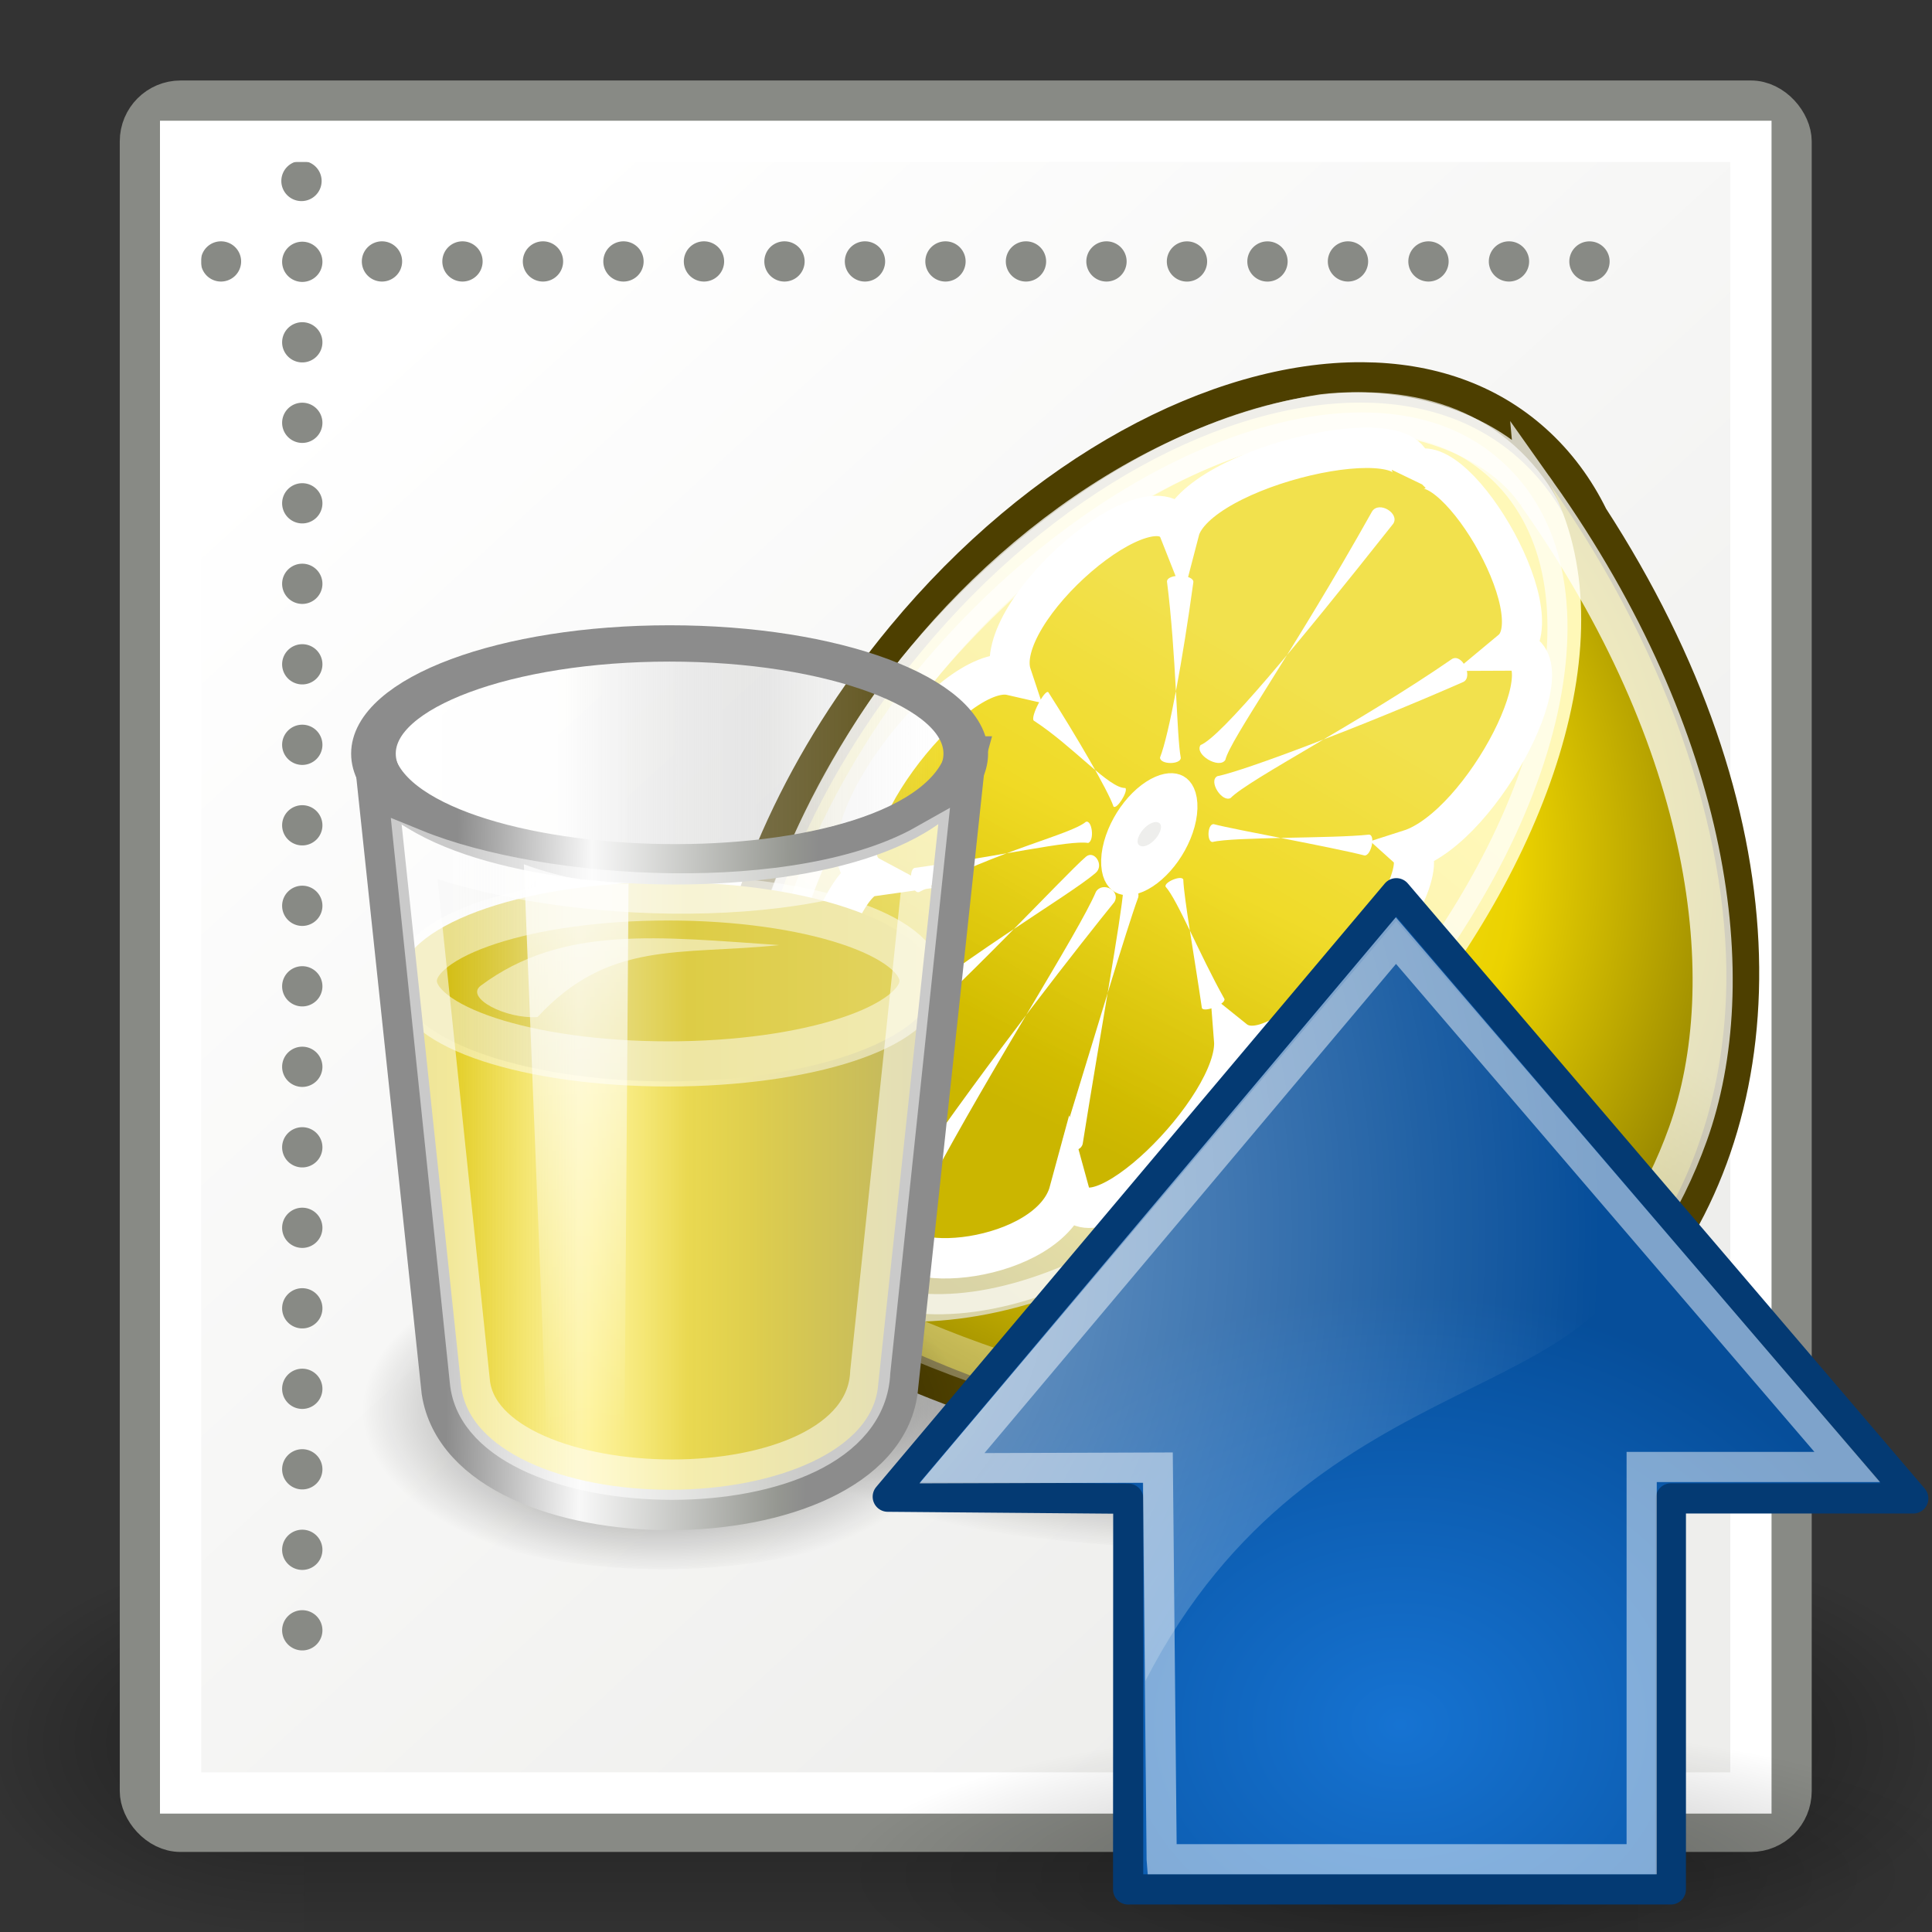 <?xml version="1.0" encoding="UTF-8" standalone="no"?>
<!-- Created with Inkscape (http://www.inkscape.org/) -->

<svg
   xmlns:dc="http://purl.org/dc/elements/1.1/"
   xmlns:cc="http://creativecommons.org/ns#"
   xmlns:rdf="http://www.w3.org/1999/02/22-rdf-syntax-ns#"
   xmlns:svg="http://www.w3.org/2000/svg"
   xmlns="http://www.w3.org/2000/svg"
   xmlns:xlink="http://www.w3.org/1999/xlink"
   xmlns:sodipodi="http://sodipodi.sourceforge.net/DTD/sodipodi-0.dtd"
   xmlns:inkscape="http://www.inkscape.org/namespaces/inkscape"
   version="1.1"
   inkscape:output_extension="org.inkscape.output.svg.inkscape"
   sodipodi:docname="blueprint-export.svg"
   inkscape:version="0.48.3.1 r9886"
   sodipodi:version="0.32"
   id="svg1306"
   height="48px"
   width="48px">
  <rect width="100%" height="100%" fill="#333333" stroke="none"/>
  <sodipodi:namedview
     id="base"
     pagecolor="#ffffff"
     bordercolor="#666666"
     borderopacity="0.114"
     inkscape:pageopacity="0.0"
     inkscape:pageshadow="2"
     inkscape:zoom="4.564733"
     inkscape:cx="25.082845"
     inkscape:cy="22.667964"
     inkscape:current-layer="layer1"
     showgrid="false"
     inkscape:grid-bbox="true"
     inkscape:document-units="px"
     fill="#2e3436"
     stroke="#888a85"
     showguides="true"
     inkscape:guide-bbox="true"
     inkscape:window-width="872"
     inkscape:window-height="746"
     inkscape:window-x="374"
     inkscape:window-y="165"
     inkscape:showpageshadow="false"
     inkscape:window-maximized="0" />
  <defs
     id="defs1308">
    <inkscape:perspective
       id="perspective73"
       inkscape:persp3d-origin="24 : 16 : 1"
       inkscape:vp_z="48 : 24 : 1"
       inkscape:vp_y="0 : 1000 : 0"
       inkscape:vp_x="0 : 24 : 1"
       sodipodi:type="inkscape:persp3d" />
    <radialGradient
       r="117.143"
       fy="486.648"
       fx="605.714"
       cy="486.648"
       cx="605.714"
       gradientTransform="matrix(-2.774,0,0,1.97,112.762,-872.885)"
       gradientUnits="userSpaceOnUse"
       id="radialGradient6719"
       xlink:href="#linearGradient5060"
       inkscape:collect="always" />
    <linearGradient
       id="linearGradient5060"
       inkscape:collect="always">
      <stop
         id="stop5062"
         offset="0"
         style="stop-color:black;stop-opacity:1;" />
      <stop
         id="stop5064"
         offset="1"
         style="stop-color:black;stop-opacity:0;" />
    </linearGradient>
    <radialGradient
       r="117.143"
       fy="486.648"
       fx="605.714"
       cy="486.648"
       cx="605.714"
       gradientTransform="matrix(2.774,0,0,1.97,-1891.633,-872.885)"
       gradientUnits="userSpaceOnUse"
       id="radialGradient6717"
       xlink:href="#linearGradient5060"
       inkscape:collect="always" />
    <linearGradient
       id="linearGradient5048">
      <stop
         id="stop5050"
         offset="0"
         style="stop-color:black;stop-opacity:0;" />
      <stop
         style="stop-color:black;stop-opacity:1;"
         offset="0.5"
         id="stop5056" />
      <stop
         id="stop5052"
         offset="1"
         style="stop-color:black;stop-opacity:0;" />
    </linearGradient>
    <linearGradient
       y2="609.505"
       x2="302.857"
       y1="366.648"
       x1="302.857"
       gradientTransform="matrix(2.774,0,0,1.97,-1892.179,-872.885)"
       gradientUnits="userSpaceOnUse"
       id="linearGradient6715"
       xlink:href="#linearGradient5048"
       inkscape:collect="always" />
    <linearGradient
       id="linearGradient4785"
       inkscape:collect="always">
      <stop
         id="stop4787"
         offset="0"
         style="stop-color:#2e3436;stop-opacity:1;" />
      <stop
         id="stop4789"
         offset="1"
         style="stop-color:#2e3436;stop-opacity:0;" />
    </linearGradient>
    <linearGradient
       id="linearGradient4767"
       inkscape:collect="always">
      <stop
         id="stop4769"
         offset="0"
         style="stop-color:#729fcf" />
      <stop
         id="stop4771"
         offset="1"
         style="stop-color:#3465a4" />
    </linearGradient>
    <linearGradient
       id="linearGradient4755"
       inkscape:collect="always">
      <stop
         id="stop4757"
         offset="0"
         style="stop-color:#eeeeec;stop-opacity:1;" />
      <stop
         id="stop4759"
         offset="1"
         style="stop-color:#ffffff;stop-opacity:1" />
    </linearGradient>
    <linearGradient
       gradientUnits="userSpaceOnUse"
       y2="7.493"
       x2="10.304"
       y1="36.383"
       x1="36.669"
       id="linearGradient4761"
       xlink:href="#linearGradient4755"
       inkscape:collect="always" />
    <radialGradient
       gradientUnits="userSpaceOnUse"
       gradientTransform="matrix(1.026,-4.434013e-3,9.770098e-4,7.524542e-2,-0.626,41.79)"
       r="22.318"
       fy="43.072"
       fx="22.403"
       cy="43.072"
       cx="22.403"
       id="radialGradient4791"
       xlink:href="#linearGradient4785"
       inkscape:collect="always" />
    <linearGradient
       y2="33.681"
       x2="30.936"
       y1="12.998"
       x1="18.562"
       gradientTransform="translate(105.025,14.774)"
       gradientUnits="userSpaceOnUse"
       id="linearGradient4815"
       xlink:href="#linearGradient4767"
       inkscape:collect="always" />
    <linearGradient
       id="linearGradient5012">
      <stop
         id="stop5014"
         offset="0"
         style="stop-color:#fdf188;stop-opacity:1;" />
      <stop
         id="stop5016"
         offset="1"
         style="stop-color:#d3bc00;stop-opacity:1;" />
    </linearGradient>
    <linearGradient
       id="linearGradient8543">
      <stop
         id="stop8545"
         offset="0"
         style="stop-color:#fffef5;stop-opacity:0.941;" />
      <stop
         id="stop8547"
         offset="1"
         style="stop-color:#fce94f;stop-opacity:0;" />
    </linearGradient>
    <linearGradient
       id="linearGradient3210">
      <stop
         id="stop3212"
         offset="0"
         style="stop-color:#fffef5;stop-opacity:0.941;" />
      <stop
         id="stop3214"
         offset="1"
         style="stop-color:#fce94f;stop-opacity:0;" />
    </linearGradient>
    <linearGradient
       id="linearGradient3217">
      <stop
         id="stop3219"
         offset="0"
         style="stop-color:#fffef5;stop-opacity:0.941;" />
      <stop
         id="stop3221"
         offset="1"
         style="stop-color:#fce94f;stop-opacity:0;" />
    </linearGradient>
    <linearGradient
       id="linearGradient11202">
      <stop
         id="stop11204"
         offset="0"
         style="stop-color:#c4a000;stop-opacity:1;" />
      <stop
         id="stop11206"
         offset="1"
         style="stop-color:#c4a000;stop-opacity:0;" />
    </linearGradient>
    <linearGradient
       id="linearGradient3228">
      <stop
         id="stop3230"
         offset="0"
         style="stop-color:#fffef5;stop-opacity:0.941;" />
      <stop
         id="stop3232"
         offset="1"
         style="stop-color:#fce94f;stop-opacity:0;" />
    </linearGradient>
    <linearGradient
       id="linearGradient3235">
      <stop
         id="stop3237"
         offset="0"
         style="stop-color:#fffef5;stop-opacity:0.941;" />
      <stop
         id="stop3239"
         offset="1"
         style="stop-color:#fce94f;stop-opacity:0;" />
    </linearGradient>
    <radialGradient
       gradientUnits="userSpaceOnUse"
       gradientTransform="matrix(1.403,0,0,1.116,-6.238,0.053)"
       r="18.37"
       fy="10.943"
       fx="15.492"
       cy="10.943"
       cx="15.492"
       id="radialGradient2813"
       xlink:href="#linearGradient2807"
       inkscape:collect="always" />
    <linearGradient
       id="linearGradient2807"
       inkscape:collect="always">
      <stop
         id="stop2809"
         offset="0"
         style="stop-color:#ffffff;stop-opacity:1;" />
      <stop
         id="stop2811"
         offset="1"
         style="stop-color:#ffffff;stop-opacity:0;" />
    </linearGradient>
    <radialGradient
       r="297.213"
       fy="-72.42"
       fx="336.738"
       cy="-72.42"
       cx="336.738"
       gradientTransform="matrix(0.1,0,-3.279811e-5,0.052,-16.437,20.749)"
       gradientUnits="userSpaceOnUse"
       id="radialGradient3306"
       xlink:href="#linearGradient5012-1"
       inkscape:collect="always" />
    <linearGradient
       id="linearGradient5012-1">
      <stop
         id="stop5014-3"
         offset="0"
         style="stop-color:#fdf188;stop-opacity:1;" />
      <stop
         id="stop5016-7"
         offset="1"
         style="stop-color:#d3bc00;stop-opacity:1;" />
    </linearGradient>
    <linearGradient
       id="linearGradient8543-4">
      <stop
         id="stop8545-6"
         offset="0"
         style="stop-color:#fffef5;stop-opacity:0.941;" />
      <stop
         id="stop8547-7"
         offset="1"
         style="stop-color:#fce94f;stop-opacity:0;" />
    </linearGradient>
    <linearGradient
       id="linearGradient3327">
      <stop
         id="stop3329"
         offset="0"
         style="stop-color:#fffef5;stop-opacity:0.941;" />
      <stop
         id="stop3331"
         offset="1"
         style="stop-color:#fce94f;stop-opacity:0;" />
    </linearGradient>
    <linearGradient
       id="linearGradient3334">
      <stop
         id="stop3336"
         offset="0"
         style="stop-color:#fffef5;stop-opacity:0.941;" />
      <stop
         id="stop3338"
         offset="1"
         style="stop-color:#fce94f;stop-opacity:0;" />
    </linearGradient>
    <linearGradient
       id="linearGradient11202-1">
      <stop
         id="stop11204-7"
         offset="0"
         style="stop-color:#c4a000;stop-opacity:1;" />
      <stop
         id="stop11206-1"
         offset="1"
         style="stop-color:#c4a000;stop-opacity:0;" />
    </linearGradient>
    <linearGradient
       id="linearGradient3345">
      <stop
         id="stop3347"
         offset="0"
         style="stop-color:#fffef5;stop-opacity:0.941;" />
      <stop
         id="stop3349"
         offset="1"
         style="stop-color:#fce94f;stop-opacity:0;" />
    </linearGradient>
    <linearGradient
       id="linearGradient3352">
      <stop
         id="stop3354"
         offset="0"
         style="stop-color:#fffef5;stop-opacity:0.941;" />
      <stop
         id="stop3356"
         offset="1"
         style="stop-color:#fce94f;stop-opacity:0;" />
    </linearGradient>
    <linearGradient
       id="linearGradient2807-0"
       inkscape:collect="always">
      <stop
         id="stop2809-8"
         offset="0"
         style="stop-color:#ffffff;stop-opacity:1;" />
      <stop
         id="stop2811-5"
         offset="1"
         style="stop-color:#ffffff;stop-opacity:0;" />
    </linearGradient>
    <radialGradient
       r="297.213"
       fy="-72.42"
       fx="336.738"
       cy="-72.42"
       cx="336.738"
       gradientTransform="matrix(0.1,0,-3.279811e-5,0.052,39.43,9.21)"
       gradientUnits="userSpaceOnUse"
       id="radialGradient3344"
       xlink:href="#linearGradient5012-1"
       inkscape:collect="always" />
    <radialGradient
       r="235.886"
       fy="685.991"
       fx="420.878"
       cy="685.991"
       cx="420.878"
       gradientTransform="matrix(0.12,-0.008,0.008,0.121,22.769,-47.807)"
       gradientUnits="userSpaceOnUse"
       id="radialGradient3346"
       xlink:href="#linearGradient8543-4"
       inkscape:collect="always" />
    <radialGradient
       r="40.975"
       fy="286.469"
       fx="500.978"
       cy="286.469"
       cx="500.978"
       gradientTransform="matrix(0.164,0.007,-0.007,0.158,2.513,-39.94)"
       gradientUnits="userSpaceOnUse"
       id="radialGradient3348"
       xlink:href="#linearGradient8543-4"
       inkscape:collect="always" />
    <radialGradient
       r="48.783"
       fy="243.069"
       fx="293.82"
       cy="243.069"
       cx="293.82"
       gradientTransform="matrix(0.2,-0.052,0.041,0.156,-0.899,-17.567)"
       gradientUnits="userSpaceOnUse"
       id="radialGradient3350"
       xlink:href="#linearGradient8543-4"
       inkscape:collect="always" />
    <radialGradient
       r="38.452"
       fy="270.68"
       fx="424.992"
       cy="270.68"
       cx="424.992"
       gradientTransform="matrix(0.06,0.007,-0.032,0.253,61.019,-61.592)"
       gradientUnits="userSpaceOnUse"
       id="radialGradient3352"
       xlink:href="#linearGradient11202-1"
       inkscape:collect="always" />
    <radialGradient
       r="103.26"
       fy="409.837"
       fx="340.359"
       cy="409.837"
       cx="340.359"
       gradientTransform="matrix(0.077,-0.033,0.049,0.115,22.89,-17.604)"
       gradientUnits="userSpaceOnUse"
       id="radialGradient3354"
       xlink:href="#linearGradient8543-4"
       inkscape:collect="always" />
    <radialGradient
       r="35.935"
       fy="424.157"
       fx="131.237"
       cy="424.157"
       cx="131.237"
       gradientTransform="matrix(0.075,-0.031,0.07,0.168,20.948,-46.773)"
       gradientUnits="userSpaceOnUse"
       id="radialGradient3356"
       xlink:href="#linearGradient8543-4"
       inkscape:collect="always" />
    <radialGradient
       r="18.37"
       fy="10.943"
       fx="15.492"
       cy="10.943"
       cx="15.492"
       gradientTransform="matrix(1.026,0,0,0.816,51.98,0.247)"
       gradientUnits="userSpaceOnUse"
       id="radialGradient3358"
       xlink:href="#linearGradient2807-0"
       inkscape:collect="always" />
    <radialGradient
       r="16.956"
       fy="20.494"
       fx="35.293"
       cy="20.494"
       cx="35.293"
       gradientTransform="matrix(0,-0.843,1.02,0,0.606,42.586)"
       gradientUnits="userSpaceOnUse"
       id="radialGradient5487"
       xlink:href="#linearGradient1442"
       inkscape:collect="always" />
    <linearGradient
       id="linearGradient1442">
      <stop
         style="stop-color:#73d216"
         offset="0"
         id="stop1444" />
      <stop
         style="stop-color:#4e9a06"
         offset="1"
         id="stop1446" />
    </linearGradient>
    <radialGradient
       r="17.171"
       fy="1.535"
       fx="15.987"
       cy="1.535"
       cx="15.987"
       gradientTransform="matrix(0,-2.047,-1.558,0,44.116,66.933)"
       gradientUnits="userSpaceOnUse"
       id="radialGradient5489"
       xlink:href="#linearGradient8650"
       inkscape:collect="always" />
    <linearGradient
       inkscape:collect="always"
       id="linearGradient8650">
      <stop
         style="stop-color:#ffffff;stop-opacity:1;"
         offset="0"
         id="stop8652" />
      <stop
         style="stop-color:#ffffff;stop-opacity:0;"
         offset="1"
         id="stop8654" />
    </linearGradient>
    <radialGradient
       r="15.645"
       fy="36.421"
       fx="24.837"
       cy="36.421"
       cx="24.837"
       gradientTransform="matrix(1,0,0,0.537,0,16.873)"
       gradientUnits="userSpaceOnUse"
       id="radialGradient5491"
       xlink:href="#linearGradient8662"
       inkscape:collect="always" />
    <linearGradient
       inkscape:collect="always"
       id="linearGradient8662">
      <stop
         style="stop-color:#000000;stop-opacity:1;"
         offset="0"
         id="stop8664" />
      <stop
         style="stop-color:#000000;stop-opacity:0;"
         offset="1"
         id="stop8666" />
    </linearGradient>
    <radialGradient
       inkscape:collect="always"
       xlink:href="#linearGradient8662"
       id="radialGradient5549"
       gradientUnits="userSpaceOnUse"
       gradientTransform="matrix(1,0,0,0.537,0,16.873)"
       cx="24.837"
       cy="36.421"
       fx="24.837"
       fy="36.421"
       r="15.645" />
    <radialGradient
       r="15.645"
       fy="36.421"
       fx="24.837"
       cy="36.421"
       cx="24.837"
       gradientTransform="matrix(1,0,0,0.537,0,16.873)"
       gradientUnits="userSpaceOnUse"
       id="radialGradient1444"
       xlink:href="#linearGradient8662-6"
       inkscape:collect="always" />
    <linearGradient
       inkscape:collect="always"
       id="linearGradient8662-6">
      <stop
         style="stop-color:#000000;stop-opacity:1;"
         offset="0"
         id="stop8664-0" />
      <stop
         style="stop-color:#000000;stop-opacity:0;"
         offset="1"
         id="stop8666-1" />
    </linearGradient>
    <radialGradient
       r="16.956"
       fy="22.455"
       fx="11.319"
       cy="22.455"
       cx="11.319"
       gradientTransform="matrix(0,-0.632,0.765,0,17.615,50.006)"
       gradientUnits="userSpaceOnUse"
       id="radialGradient1441"
       xlink:href="#linearGradient2304"
       inkscape:collect="always" />
    <linearGradient
       id="linearGradient2304">
      <stop
         style="stop-color:#73d216"
         offset="0"
         id="stop2306" />
      <stop
         style="stop-color:#4e9a06"
         offset="1"
         id="stop2308" />
    </linearGradient>
    <radialGradient
       r="17.171"
       fy="0.4"
       fx="24.538"
       cy="0.4"
       cx="24.538"
       gradientTransform="matrix(0,-1.535,1.168,0,19.235,68.266)"
       gradientUnits="userSpaceOnUse"
       id="radialGradient1438"
       xlink:href="#linearGradient8650-6"
       inkscape:collect="always" />
    <linearGradient
       inkscape:collect="always"
       id="linearGradient8650-6">
      <stop
         style="stop-color:#ffffff;stop-opacity:1;"
         offset="0"
         id="stop8652-9" />
      <stop
         style="stop-color:#ffffff;stop-opacity:0;"
         offset="1"
         id="stop8654-5" />
    </linearGradient>
    <radialGradient
       inkscape:collect="always"
       xlink:href="#linearGradient8662-6"
       id="radialGradient3025"
       gradientUnits="userSpaceOnUse"
       gradientTransform="matrix(1,0,0,0.537,0,16.873)"
       cx="24.837"
       cy="36.421"
       fx="24.837"
       fy="36.421"
       r="15.645" />
    <radialGradient
       r="17.171"
       fy="0.4"
       fx="24.538"
       cy="0.4"
       cx="24.538"
       gradientTransform="matrix(0,-1.535,1.168,0,19.235,68.266)"
       gradientUnits="userSpaceOnUse"
       id="radialGradient1438-510"
       xlink:href="#linearGradient8650-6-999"
       inkscape:collect="always" />
    <linearGradient
       inkscape:collect="always"
       id="linearGradient8650-6-999">
      <stop
         style="stop-color:#ffffff;stop-opacity:1;"
         offset="0"
         id="stop4054" />
      <stop
         style="stop-color:#ffffff;stop-opacity:0;"
         offset="1"
         id="stop4056" />
    </linearGradient>
    <radialGradient
       r="16.956"
       fy="22.455"
       fx="11.319"
       cy="22.455"
       cx="11.319"
       gradientTransform="matrix(0,-0.632,0.765,0,17.615,50.006)"
       gradientUnits="userSpaceOnUse"
       id="radialGradient1441-785"
       xlink:href="#linearGradient2304-742"
       inkscape:collect="always" />
    <linearGradient
       id="linearGradient2304-742">
      <stop
         style="stop-color:#1673d2"
         offset="0"
         id="stop4060" />
      <stop
         style="stop-color:#064e9a"
         offset="1"
         id="stop4062" />
    </linearGradient>
    <radialGradient
       inkscape:collect="always"
       xlink:href="#linearGradient5048-6"
       id="radialGradient3341"
       gradientUnits="userSpaceOnUse"
       gradientTransform="matrix(0.852,2.3529411e-8,-1.0013755e-8,0.363,3.432,24.056)"
       cx="23.25"
       cy="39.095"
       fx="23.25"
       fy="39.095"
       r="14.875" />
    <linearGradient
       id="linearGradient5048-6">
      <stop
         style="stop-color:black;stop-opacity:0;"
         offset="0"
         id="stop5050-8" />
      <stop
         id="stop5056-2"
         offset="0.5"
         style="stop-color:black;stop-opacity:1;" />
      <stop
         style="stop-color:black;stop-opacity:0;"
         offset="1"
         id="stop5052-2" />
    </linearGradient>
    <linearGradient
       inkscape:collect="always"
       xlink:href="#linearGradient7347"
       id="linearGradient3343"
       gradientUnits="userSpaceOnUse"
       gradientTransform="matrix(-0.845,0,0,0.845,49.211,2.487)"
       x1="19.755"
       y1="14.288"
       x2="50.426"
       y2="51.187" />
    <linearGradient
       id="linearGradient7347">
      <stop
         id="stop7349"
         offset="0"
         style="stop-color:#ffea34;stop-opacity:1;" />
      <stop
         style="stop-color:#ebd200;stop-opacity:1;"
         offset="0.322"
         id="stop7351" />
      <stop
         id="stop7353"
         offset="0.551"
         style="stop-color:#938300;stop-opacity:1;" />
      <stop
         id="stop7355"
         offset="1"
         style="stop-color:#756900;stop-opacity:1;" />
    </linearGradient>
    <radialGradient
       inkscape:collect="always"
       xlink:href="#linearGradient6787"
       id="radialGradient3345"
       gradientUnits="userSpaceOnUse"
       gradientTransform="matrix(-1.612,-1.8324563e-8,-1.9294854e-8,1.697,65.343,-11.74)"
       cx="22.639"
       cy="19.036"
       fx="22.639"
       fy="19.036"
       r="16.918" />
    <linearGradient
       id="linearGradient6787">
      <stop
         style="stop-color:#ffea34;stop-opacity:1;"
         offset="0"
         id="stop6789" />
      <stop
         id="stop6809"
         offset="0.401"
         style="stop-color:#ebd200;stop-opacity:1;" />
      <stop
         style="stop-color:#938300;stop-opacity:1;"
         offset="0.696"
         id="stop6811" />
      <stop
         style="stop-color:#756900;stop-opacity:1;"
         offset="1"
         id="stop6791" />
    </linearGradient>
    <linearGradient
       inkscape:collect="always"
       xlink:href="#linearGradient6779"
       id="linearGradient3347"
       gradientUnits="userSpaceOnUse"
       gradientTransform="matrix(-1.03,0,0,1.03,55.25,-1.413)"
       x1="21.993"
       y1="20.607"
       x2="39.663"
       y2="51.469" />
    <linearGradient
       id="linearGradient6779">
      <stop
         style="stop-color:#ffffff;stop-opacity:1;"
         offset="0"
         id="stop6781" />
      <stop
         style="stop-color:#ffffff;stop-opacity:0;"
         offset="1"
         id="stop6783" />
    </linearGradient>
    <linearGradient
       inkscape:collect="always"
       xlink:href="#linearGradient6825"
       id="linearGradient3349"
       gradientUnits="userSpaceOnUse"
       gradientTransform="matrix(-1.03,0,0,1.03,55.438,-1.287)"
       x1="26.555"
       y1="21.084"
       x2="30.615"
       y2="29.562" />
    <linearGradient
       id="linearGradient6825">
      <stop
         style="stop-color:#edd400;stop-opacity:1;"
         offset="0"
         id="stop6827" />
      <stop
         style="stop-color:#cbb600;stop-opacity:1;"
         offset="1"
         id="stop6829" />
    </linearGradient>
    <linearGradient
       inkscape:collect="always"
       xlink:href="#linearGradient7319"
       id="linearGradient3351"
       gradientUnits="userSpaceOnUse"
       gradientTransform="matrix(-0.845,0,0,0.845,39.784,11.246)"
       x1="10.429"
       y1="2.946"
       x2="19.457"
       y2="18.175" />
    <linearGradient
       inkscape:collect="always"
       id="linearGradient7319">
      <stop
         style="stop-color:#ffffff;stop-opacity:1;"
         offset="0"
         id="stop7321" />
      <stop
         style="stop-color:#ffffff;stop-opacity:0;"
         offset="1"
         id="stop7323" />
    </linearGradient>
    <radialGradient
       inkscape:collect="always"
       xlink:href="#linearGradient5048-6"
       id="radialGradient3353"
       gradientUnits="userSpaceOnUse"
       gradientTransform="matrix(0.852,2.3529411e-8,-1.0013755e-8,0.363,3.432,24.056)"
       cx="23.25"
       cy="39.095"
       fx="23.25"
       fy="39.095"
       r="14.875" />
    <linearGradient
       id="linearGradient3407">
      <stop
         style="stop-color:black;stop-opacity:0;"
         offset="0"
         id="stop3409" />
      <stop
         id="stop3411"
         offset="0.5"
         style="stop-color:black;stop-opacity:1;" />
      <stop
         style="stop-color:black;stop-opacity:0;"
         offset="1"
         id="stop3413" />
    </linearGradient>
    <radialGradient
       inkscape:collect="always"
       xlink:href="#linearGradient5048-6"
       id="radialGradient3355"
       gradientUnits="userSpaceOnUse"
       gradientTransform="matrix(1,0,0,0.42,0,21.889)"
       cx="23.25"
       cy="37.75"
       fx="23.25"
       fy="37.75"
       r="14.875" />
    <linearGradient
       id="linearGradient3416">
      <stop
         style="stop-color:black;stop-opacity:0;"
         offset="0"
         id="stop3418" />
      <stop
         id="stop3420"
         offset="0.5"
         style="stop-color:black;stop-opacity:1;" />
      <stop
         style="stop-color:black;stop-opacity:0;"
         offset="1"
         id="stop3422" />
    </linearGradient>
    <linearGradient
       inkscape:collect="always"
       xlink:href="#linearGradient5068"
       id="linearGradient3357"
       gradientUnits="userSpaceOnUse"
       x1="11.75"
       y1="14.188"
       x2="37.625"
       y2="14.188" />
    <linearGradient
       id="linearGradient5068">
      <stop
         style="stop-color:#ffffff;stop-opacity:1;"
         offset="0"
         id="stop5070" />
      <stop
         id="stop5078"
         offset="0.329"
         style="stop-color:#ffffff;stop-opacity:0.69;" />
      <stop
         id="stop5076"
         offset="0.658"
         style="stop-color:#c2c2c2;stop-opacity:0.34;" />
      <stop
         style="stop-color:#ffffff;stop-opacity:0;"
         offset="1"
         id="stop5072" />
    </linearGradient>
    <linearGradient
       inkscape:collect="always"
       xlink:href="#linearGradient7354"
       id="linearGradient3359"
       gradientUnits="userSpaceOnUse"
       gradientTransform="translate(26,-26)"
       x1="56.251"
       y1="53.863"
       x2="75.95"
       y2="53.863" />
    <linearGradient
       id="linearGradient7354">
      <stop
         style="stop-color:#d1ba03;stop-opacity:1;"
         offset="0"
         id="stop7356" />
      <stop
         id="stop7362"
         offset="0.364"
         style="stop-color:#fce52a;stop-opacity:1;" />
      <stop
         style="stop-color:#d1ba03;stop-opacity:1;"
         offset="0.639"
         id="stop7364" />
      <stop
         style="stop-color:#8e7f02;stop-opacity:1;"
         offset="1"
         id="stop7358" />
    </linearGradient>
    <linearGradient
       inkscape:collect="always"
       xlink:href="#linearGradient7344"
       id="linearGradient3361"
       gradientUnits="userSpaceOnUse"
       gradientTransform="matrix(0.789,0,0,1,-31.791,6.369)"
       x1="15.375"
       y1="26.085"
       x2="35.953"
       y2="26.085" />
    <linearGradient
       id="linearGradient7344">
      <stop
         id="stop7346"
         offset="0"
         style="stop-color:#f5f5f5;stop-opacity:0.09;" />
      <stop
         style="stop-color:#ffffff;stop-opacity:0.575;"
         offset="0.263"
         id="stop7348" />
      <stop
         id="stop7350"
         offset="0.486"
         style="stop-color:#ffffff;stop-opacity:0.265;" />
      <stop
         id="stop7352"
         offset="1"
         style="stop-color:#ffffff;stop-opacity:0.381;" />
    </linearGradient>
    <linearGradient
       inkscape:collect="always"
       xlink:href="#linearGradient7318"
       id="linearGradient3363"
       gradientUnits="userSpaceOnUse"
       gradientTransform="matrix(0.789,0,0,1,-31.791,6.369)"
       x1="30.875"
       y1="19.46"
       x2="15.625"
       y2="19.085" />
    <linearGradient
       id="linearGradient7318">
      <stop
         id="stop7320"
         offset="0"
         style="stop-color:#8c8c8c;stop-opacity:1;" />
      <stop
         style="stop-color:#959791;stop-opacity:1;"
         offset="0.078"
         id="stop7322" />
      <stop
         style="stop-color:#f8f8f8;stop-opacity:1;"
         offset="0.627"
         id="stop7324" />
      <stop
         id="stop7326"
         offset="1"
         style="stop-color:#8c8c8c;stop-opacity:1;" />
    </linearGradient>
    <linearGradient
       inkscape:collect="always"
       xlink:href="#linearGradient6395"
       id="linearGradient3365"
       gradientUnits="userSpaceOnUse"
       gradientTransform="matrix(0.789,0,0,1,-31.791,-0.5)"
       x1="20.064"
       y1="27.14"
       x2="20.683"
       y2="44.111" />
    <linearGradient
       inkscape:collect="always"
       id="linearGradient6395">
      <stop
         style="stop-color:#ffffff;stop-opacity:1;"
         offset="0"
         id="stop6397" />
      <stop
         style="stop-color:#ffffff;stop-opacity:0;"
         offset="1"
         id="stop6399" />
    </linearGradient>
  </defs>
  <g
     inkscape:groupmode="layer"
     inkscape:label="Layer 1"
     id="layer1">
    <g
       id="g6707"
       transform="matrix(2.47484e-2,0,0,2.086758e-2,46.137,41.507)"
       style="display:inline">
      <rect
         y="-150.697"
         x="-1559.252"
         height="478.357"
         width="1339.633"
         id="rect6709"
         style="opacity:0.402;color:black;fill:url(#linearGradient6715);fill-opacity:1;fill-rule:nonzero;stroke:none;stroke-width:1;stroke-linecap:round;stroke-linejoin:miter;marker:none;marker-start:none;marker-mid:none;marker-end:none;stroke-miterlimit:4;stroke-dasharray:none;stroke-dashoffset:0;stroke-opacity:1;visibility:visible;display:inline;overflow:visible" />
      <path
         sodipodi:nodetypes="cccc"
         id="path6711"
         d="M -219.619,-150.68 C -219.619,-150.68 -219.619,327.65 -219.619,327.65 C -76.745,328.551 125.781,220.481 125.781,88.454 C 125.781,-43.572 -33.655,-150.68 -219.619,-150.68 z "
         style="opacity:0.402;color:black;fill:url(#radialGradient6717);fill-opacity:1;fill-rule:nonzero;stroke:none;stroke-width:1;stroke-linecap:round;stroke-linejoin:miter;marker:none;marker-start:none;marker-mid:none;marker-end:none;stroke-miterlimit:4;stroke-dasharray:none;stroke-dashoffset:0;stroke-opacity:1;visibility:visible;display:inline;overflow:visible" />
      <path
         style="opacity:0.402;color:black;fill:url(#radialGradient6719);fill-opacity:1;fill-rule:nonzero;stroke:none;stroke-width:1;stroke-linecap:round;stroke-linejoin:miter;marker:none;marker-start:none;marker-mid:none;marker-end:none;stroke-miterlimit:4;stroke-dasharray:none;stroke-dashoffset:0;stroke-opacity:1;visibility:visible;display:inline;overflow:visible"
         d="M -1559.252,-150.68 C -1559.252,-150.68 -1559.252,327.65 -1559.252,327.65 C -1702.127,328.551 -1904.652,220.481 -1904.652,88.454 C -1904.652,-43.572 -1745.216,-150.68 -1559.252,-150.68 z "
         id="path6713"
         sodipodi:nodetypes="cccc" />
    </g>
    <rect
       ry="0.999"
       rx="0.999"
       y="2.512"
       x="3.488"
       height="42.987"
       width="41.011"
       id="rect1314"
       style="opacity:1;fill:url(#linearGradient4761);fill-opacity:1.0;stroke:#888a85;stroke-width:1.025;stroke-linecap:round;stroke-linejoin:round;stroke-miterlimit:4;stroke-dasharray:none;stroke-dashoffset:0;stroke-opacity:1" />
    <path
       transform="matrix(0.453,0,0,-0.532,-2.52,11.815)"
       d="M 23.246 9.982 A 1.105 0.939 0 1 1  21.036,9.982 A 1.105 0.939 0 1 1  23.246 9.982 z"
       sodipodi:ry="0.93912619"
       sodipodi:rx="1.1048543"
       sodipodi:cy="9.9819622"
       sodipodi:cx="22.141281"
       id="path4633"
       style="opacity:1;fill:#888a85;fill-opacity:1;stroke:none;stroke-width:1;stroke-linecap:round;stroke-linejoin:round;stroke-miterlimit:4;stroke-dasharray:none;stroke-dashoffset:0;stroke-opacity:1;display:inline"
       sodipodi:type="arc" />
    <path
       transform="matrix(0.453,0,0,-0.532,-2.52,13.815)"
       d="M 23.246 9.982 A 1.105 0.939 0 1 1  21.036,9.982 A 1.105 0.939 0 1 1  23.246 9.982 z"
       sodipodi:ry="0.93912619"
       sodipodi:rx="1.1048543"
       sodipodi:cy="9.9819622"
       sodipodi:cx="22.141281"
       id="path4635"
       style="opacity:1;fill:#888a85;fill-opacity:1;stroke:none;stroke-width:1;stroke-linecap:round;stroke-linejoin:round;stroke-miterlimit:4;stroke-dasharray:none;stroke-dashoffset:0;stroke-opacity:1;display:inline"
       sodipodi:type="arc" />
    <path
       transform="matrix(0.453,0,0,-0.532,-2.52,17.815)"
       d="M 23.246 9.982 A 1.105 0.939 0 1 1  21.036,9.982 A 1.105 0.939 0 1 1  23.246 9.982 z"
       sodipodi:ry="0.93912619"
       sodipodi:rx="1.1048543"
       sodipodi:cy="9.9819622"
       sodipodi:cx="22.141281"
       id="path4639"
       style="opacity:1;fill:#888a85;fill-opacity:1;stroke:none;stroke-width:1;stroke-linecap:round;stroke-linejoin:round;stroke-miterlimit:4;stroke-dasharray:none;stroke-dashoffset:0;stroke-opacity:1;display:inline"
       sodipodi:type="arc" />
    <path
       transform="matrix(0.453,0,0,-0.532,-2.52,19.815)"
       d="M 23.246 9.982 A 1.105 0.939 0 1 1  21.036,9.982 A 1.105 0.939 0 1 1  23.246 9.982 z"
       sodipodi:ry="0.93912619"
       sodipodi:rx="1.1048543"
       sodipodi:cy="9.9819622"
       sodipodi:cx="22.141281"
       id="path4641"
       style="opacity:1;fill:#888a85;fill-opacity:1;stroke:none;stroke-width:1;stroke-linecap:round;stroke-linejoin:round;stroke-miterlimit:4;stroke-dasharray:none;stroke-dashoffset:0;stroke-opacity:1;display:inline"
       sodipodi:type="arc" />
    <path
       transform="matrix(0.453,0,0,-0.532,-2.52,21.815)"
       d="M 23.246 9.982 A 1.105 0.939 0 1 1  21.036,9.982 A 1.105 0.939 0 1 1  23.246 9.982 z"
       sodipodi:ry="0.93912619"
       sodipodi:rx="1.1048543"
       sodipodi:cy="9.9819622"
       sodipodi:cx="22.141281"
       id="path4643"
       style="opacity:1;fill:#888a85;fill-opacity:1;stroke:none;stroke-width:1;stroke-linecap:round;stroke-linejoin:round;stroke-miterlimit:4;stroke-dasharray:none;stroke-dashoffset:0;stroke-opacity:1;display:inline"
       sodipodi:type="arc" />
    <path
       transform="matrix(0.453,0,0,-0.532,-2.52,23.815)"
       d="M 23.246 9.982 A 1.105 0.939 0 1 1  21.036,9.982 A 1.105 0.939 0 1 1  23.246 9.982 z"
       sodipodi:ry="0.93912619"
       sodipodi:rx="1.1048543"
       sodipodi:cy="9.9819622"
       sodipodi:cx="22.141281"
       id="path4645"
       style="opacity:1;fill:#888a85;fill-opacity:1;stroke:none;stroke-width:1;stroke-linecap:round;stroke-linejoin:round;stroke-miterlimit:4;stroke-dasharray:none;stroke-dashoffset:0;stroke-opacity:1;display:inline"
       sodipodi:type="arc" />
    <path
       transform="matrix(0.453,0,0,-0.532,-2.52,25.815)"
       d="M 23.246 9.982 A 1.105 0.939 0 1 1  21.036,9.982 A 1.105 0.939 0 1 1  23.246 9.982 z"
       sodipodi:ry="0.93912619"
       sodipodi:rx="1.1048543"
       sodipodi:cy="9.9819622"
       sodipodi:cx="22.141281"
       id="path4647"
       style="opacity:1;fill:#888a85;fill-opacity:1;stroke:none;stroke-width:1;stroke-linecap:round;stroke-linejoin:round;stroke-miterlimit:4;stroke-dasharray:none;stroke-dashoffset:0;stroke-opacity:1;display:inline"
       sodipodi:type="arc" />
    <path
       transform="matrix(0.453,0,0,-0.532,-2.52,27.815)"
       d="M 23.246 9.982 A 1.105 0.939 0 1 1  21.036,9.982 A 1.105 0.939 0 1 1  23.246 9.982 z"
       sodipodi:ry="0.93912619"
       sodipodi:rx="1.1048543"
       sodipodi:cy="9.9819622"
       sodipodi:cx="22.141281"
       id="path4649"
       style="opacity:1;fill:#888a85;fill-opacity:1;stroke:none;stroke-width:1;stroke-linecap:round;stroke-linejoin:round;stroke-miterlimit:4;stroke-dasharray:none;stroke-dashoffset:0;stroke-opacity:1;display:inline"
       sodipodi:type="arc" />
    <path
       transform="matrix(0.453,0,0,-0.532,-2.52,29.815)"
       d="M 23.246 9.982 A 1.105 0.939 0 1 1  21.036,9.982 A 1.105 0.939 0 1 1  23.246 9.982 z"
       sodipodi:ry="0.93912619"
       sodipodi:rx="1.1048543"
       sodipodi:cy="9.9819622"
       sodipodi:cx="22.141281"
       id="path4651"
       style="opacity:1;fill:#888a85;fill-opacity:1;stroke:none;stroke-width:1;stroke-linecap:round;stroke-linejoin:round;stroke-miterlimit:4;stroke-dasharray:none;stroke-dashoffset:0;stroke-opacity:1;display:inline"
       sodipodi:type="arc" />
    <path
       transform="matrix(0.453,0,0,-0.532,-2.52,31.815)"
       d="M 23.246 9.982 A 1.105 0.939 0 1 1  21.036,9.982 A 1.105 0.939 0 1 1  23.246 9.982 z"
       sodipodi:ry="0.93912619"
       sodipodi:rx="1.1048543"
       sodipodi:cy="9.9819622"
       sodipodi:cx="22.141281"
       id="path4653"
       style="opacity:1;fill:#888a85;fill-opacity:1;stroke:none;stroke-width:1;stroke-linecap:round;stroke-linejoin:round;stroke-miterlimit:4;stroke-dasharray:none;stroke-dashoffset:0;stroke-opacity:1;display:inline"
       sodipodi:type="arc" />
    <path
       transform="matrix(0.453,0,0,-0.532,-2.52,33.815)"
       d="M 23.246 9.982 A 1.105 0.939 0 1 1  21.036,9.982 A 1.105 0.939 0 1 1  23.246 9.982 z"
       sodipodi:ry="0.93912619"
       sodipodi:rx="1.1048543"
       sodipodi:cy="9.9819622"
       sodipodi:cx="22.141281"
       id="path4655"
       style="opacity:1;fill:#888a85;fill-opacity:1;stroke:none;stroke-width:1;stroke-linecap:round;stroke-linejoin:round;stroke-miterlimit:4;stroke-dasharray:none;stroke-dashoffset:0;stroke-opacity:1;display:inline"
       sodipodi:type="arc" />
    <path
       transform="matrix(0.453,0,0,-0.532,-2.52,35.815)"
       d="M 23.246 9.982 A 1.105 0.939 0 1 1  21.036,9.982 A 1.105 0.939 0 1 1  23.246 9.982 z"
       sodipodi:ry="0.93912619"
       sodipodi:rx="1.1048543"
       sodipodi:cy="9.9819622"
       sodipodi:cx="22.141281"
       id="path4657"
       style="opacity:1;fill:#888a85;fill-opacity:1;stroke:none;stroke-width:1;stroke-linecap:round;stroke-linejoin:round;stroke-miterlimit:4;stroke-dasharray:none;stroke-dashoffset:0;stroke-opacity:1;display:inline"
       sodipodi:type="arc" />
    <path
       transform="matrix(0.453,0,0,-0.532,-2.52,37.815)"
       d="M 23.246 9.982 A 1.105 0.939 0 1 1  21.036,9.982 A 1.105 0.939 0 1 1  23.246 9.982 z"
       sodipodi:ry="0.93912619"
       sodipodi:rx="1.1048543"
       sodipodi:cy="9.9819622"
       sodipodi:cx="22.141281"
       id="path4659"
       style="opacity:1;fill:#888a85;fill-opacity:1;stroke:none;stroke-width:1;stroke-linecap:round;stroke-linejoin:round;stroke-miterlimit:4;stroke-dasharray:none;stroke-dashoffset:0;stroke-opacity:1;display:inline"
       sodipodi:type="arc" />
    <path
       transform="matrix(0.453,0,0,-0.532,-2.52,39.815)"
       d="M 23.246 9.982 A 1.105 0.939 0 1 1  21.036,9.982 A 1.105 0.939 0 1 1  23.246 9.982 z"
       sodipodi:ry="0.93912619"
       sodipodi:rx="1.1048543"
       sodipodi:cy="9.9819622"
       sodipodi:cx="22.141281"
       id="path4661"
       style="opacity:1;fill:#888a85;fill-opacity:1;stroke:none;stroke-width:1;stroke-linecap:round;stroke-linejoin:round;stroke-miterlimit:4;stroke-dasharray:none;stroke-dashoffset:0;stroke-opacity:1;display:inline"
       sodipodi:type="arc" />
    <path
       transform="matrix(0.453,0,0,-0.532,-2.52,15.815)"
       d="M 23.246 9.982 A 1.105 0.939 0 1 1  21.036,9.982 A 1.105 0.939 0 1 1  23.246 9.982 z"
       sodipodi:ry="0.93912619"
       sodipodi:rx="1.1048543"
       sodipodi:cy="9.9819622"
       sodipodi:cx="22.141281"
       id="path4663"
       style="opacity:1;fill:#888a85;fill-opacity:1;stroke:none;stroke-width:1;stroke-linecap:round;stroke-linejoin:round;stroke-miterlimit:4;stroke-dasharray:none;stroke-dashoffset:0;stroke-opacity:1;display:inline"
       sodipodi:type="arc" />
    <path
       transform="matrix(0.453,0,0,-0.532,-2.52,41.815)"
       d="M 23.246 9.982 A 1.105 0.939 0 1 1  21.036,9.982 A 1.105 0.939 0 1 1  23.246 9.982 z"
       sodipodi:ry="0.93912619"
       sodipodi:rx="1.1048543"
       sodipodi:cy="9.9819622"
       sodipodi:cx="22.141281"
       id="path4665"
       style="opacity:1;fill:#888a85;fill-opacity:1;stroke:none;stroke-width:1;stroke-linecap:round;stroke-linejoin:round;stroke-miterlimit:4;stroke-dasharray:none;stroke-dashoffset:0;stroke-opacity:1;display:inline"
       sodipodi:type="arc" />
    <path
       transform="matrix(0.453,0,0,-0.532,-2.52,43.815)"
       d="M 23.246 9.982 A 1.105 0.939 0 1 1  21.036,9.982 A 1.105 0.939 0 1 1  23.246 9.982 z"
       sodipodi:ry="0.93912619"
       sodipodi:rx="1.1048543"
       sodipodi:cy="9.9819622"
       sodipodi:cx="22.141281"
       id="path4667"
       style="opacity:1;fill:#888a85;fill-opacity:1;stroke:none;stroke-width:1;stroke-linecap:round;stroke-linejoin:round;stroke-miterlimit:4;stroke-dasharray:none;stroke-dashoffset:0;stroke-opacity:1;display:inline"
       sodipodi:type="arc" />
    <path
       transform="matrix(0.453,0,0,-0.532,-2.52,45.815)"
       d="M 23.246 9.982 A 1.105 0.939 0 1 1  21.036,9.982 A 1.105 0.939 0 1 1  23.246 9.982 z"
       sodipodi:ry="0.93912619"
       sodipodi:rx="1.1048543"
       sodipodi:cy="9.9819622"
       sodipodi:cx="22.141281"
       id="path4669"
       style="opacity:1;fill:#888a85;fill-opacity:1;stroke:none;stroke-width:1;stroke-linecap:round;stroke-linejoin:round;stroke-miterlimit:4;stroke-dasharray:none;stroke-dashoffset:0;stroke-opacity:1;display:inline"
       sodipodi:type="arc" />
    <path
       transform="matrix(-0.453,0,0,0.532,15.52,1.185)"
       d="M 23.246 9.982 A 1.105 0.939 0 1 1  21.036,9.982 A 1.105 0.939 0 1 1  23.246 9.982 z"
       sodipodi:ry="0.93912619"
       sodipodi:rx="1.1048543"
       sodipodi:cy="9.9819622"
       sodipodi:cx="22.141281"
       id="path4675"
       style="opacity:1;fill:#888a85;fill-opacity:1;stroke:none;stroke-width:1;stroke-linecap:round;stroke-linejoin:round;stroke-miterlimit:4;stroke-dasharray:none;stroke-dashoffset:0;stroke-opacity:1;display:inline"
       sodipodi:type="arc" />
    <path
       transform="matrix(-0.453,0,0,0.532,21.52,1.185)"
       d="M 23.246 9.982 A 1.105 0.939 0 1 1  21.036,9.982 A 1.105 0.939 0 1 1  23.246 9.982 z"
       sodipodi:ry="0.93912619"
       sodipodi:rx="1.1048543"
       sodipodi:cy="9.9819622"
       sodipodi:cx="22.141281"
       id="path4679"
       style="opacity:1;fill:#888a85;fill-opacity:1;stroke:none;stroke-width:1;stroke-linecap:round;stroke-linejoin:round;stroke-miterlimit:4;stroke-dasharray:none;stroke-dashoffset:0;stroke-opacity:1;display:inline"
       sodipodi:type="arc" />
    <path
       transform="matrix(-0.453,0,0,0.532,23.52,1.185)"
       d="M 23.246 9.982 A 1.105 0.939 0 1 1  21.036,9.982 A 1.105 0.939 0 1 1  23.246 9.982 z"
       sodipodi:ry="0.93912619"
       sodipodi:rx="1.1048543"
       sodipodi:cy="9.9819622"
       sodipodi:cx="22.141281"
       id="path4681"
       style="opacity:1;fill:#888a85;fill-opacity:1;stroke:none;stroke-width:1;stroke-linecap:round;stroke-linejoin:round;stroke-miterlimit:4;stroke-dasharray:none;stroke-dashoffset:0;stroke-opacity:1;display:inline"
       sodipodi:type="arc" />
    <path
       transform="matrix(-0.453,0,0,0.532,25.52,1.185)"
       d="M 23.246 9.982 A 1.105 0.939 0 1 1  21.036,9.982 A 1.105 0.939 0 1 1  23.246 9.982 z"
       sodipodi:ry="0.93912619"
       sodipodi:rx="1.1048543"
       sodipodi:cy="9.9819622"
       sodipodi:cx="22.141281"
       id="path4683"
       style="opacity:1;fill:#888a85;fill-opacity:1;stroke:none;stroke-width:1;stroke-linecap:round;stroke-linejoin:round;stroke-miterlimit:4;stroke-dasharray:none;stroke-dashoffset:0;stroke-opacity:1;display:inline"
       sodipodi:type="arc" />
    <path
       transform="matrix(-0.453,0,0,0.532,27.52,1.185)"
       d="M 23.246 9.982 A 1.105 0.939 0 1 1  21.036,9.982 A 1.105 0.939 0 1 1  23.246 9.982 z"
       sodipodi:ry="0.93912619"
       sodipodi:rx="1.1048543"
       sodipodi:cy="9.9819622"
       sodipodi:cx="22.141281"
       id="path4685"
       style="opacity:1;fill:#888a85;fill-opacity:1;stroke:none;stroke-width:1;stroke-linecap:round;stroke-linejoin:round;stroke-miterlimit:4;stroke-dasharray:none;stroke-dashoffset:0;stroke-opacity:1;display:inline"
       sodipodi:type="arc" />
    <path
       transform="matrix(-0.453,0,0,0.532,29.52,1.185)"
       d="M 23.246 9.982 A 1.105 0.939 0 1 1  21.036,9.982 A 1.105 0.939 0 1 1  23.246 9.982 z"
       sodipodi:ry="0.93912619"
       sodipodi:rx="1.1048543"
       sodipodi:cy="9.9819622"
       sodipodi:cx="22.141281"
       id="path4687"
       style="opacity:1;fill:#888a85;fill-opacity:1;stroke:none;stroke-width:1;stroke-linecap:round;stroke-linejoin:round;stroke-miterlimit:4;stroke-dasharray:none;stroke-dashoffset:0;stroke-opacity:1;display:inline"
       sodipodi:type="arc" />
    <path
       transform="matrix(-0.453,0,0,0.532,31.52,1.185)"
       d="M 23.246 9.982 A 1.105 0.939 0 1 1  21.036,9.982 A 1.105 0.939 0 1 1  23.246 9.982 z"
       sodipodi:ry="0.93912619"
       sodipodi:rx="1.1048543"
       sodipodi:cy="9.9819622"
       sodipodi:cx="22.141281"
       id="path4689"
       style="opacity:1;fill:#888a85;fill-opacity:1;stroke:none;stroke-width:1;stroke-linecap:round;stroke-linejoin:round;stroke-miterlimit:4;stroke-dasharray:none;stroke-dashoffset:0;stroke-opacity:1;display:inline"
       sodipodi:type="arc" />
    <path
       transform="matrix(-0.453,0,0,0.532,33.52,1.185)"
       d="M 23.246 9.982 A 1.105 0.939 0 1 1  21.036,9.982 A 1.105 0.939 0 1 1  23.246 9.982 z"
       sodipodi:ry="0.93912619"
       sodipodi:rx="1.1048543"
       sodipodi:cy="9.9819622"
       sodipodi:cx="22.141281"
       id="path4691"
       style="opacity:1;fill:#888a85;fill-opacity:1;stroke:none;stroke-width:1;stroke-linecap:round;stroke-linejoin:round;stroke-miterlimit:4;stroke-dasharray:none;stroke-dashoffset:0;stroke-opacity:1;display:inline"
       sodipodi:type="arc" />
    <path
       transform="matrix(-0.453,0,0,0.532,35.52,1.185)"
       d="M 23.246 9.982 A 1.105 0.939 0 1 1  21.036,9.982 A 1.105 0.939 0 1 1  23.246 9.982 z"
       sodipodi:ry="0.93912619"
       sodipodi:rx="1.1048543"
       sodipodi:cy="9.9819622"
       sodipodi:cx="22.141281"
       id="path4693"
       style="opacity:1;fill:#888a85;fill-opacity:1;stroke:none;stroke-width:1;stroke-linecap:round;stroke-linejoin:round;stroke-miterlimit:4;stroke-dasharray:none;stroke-dashoffset:0;stroke-opacity:1;display:inline"
       sodipodi:type="arc" />
    <path
       transform="matrix(-0.453,0,0,0.532,37.52,1.185)"
       d="M 23.246 9.982 A 1.105 0.939 0 1 1  21.036,9.982 A 1.105 0.939 0 1 1  23.246 9.982 z"
       sodipodi:ry="0.93912619"
       sodipodi:rx="1.1048543"
       sodipodi:cy="9.9819622"
       sodipodi:cx="22.141281"
       id="path4695"
       style="opacity:1;fill:#888a85;fill-opacity:1;stroke:none;stroke-width:1;stroke-linecap:round;stroke-linejoin:round;stroke-miterlimit:4;stroke-dasharray:none;stroke-dashoffset:0;stroke-opacity:1;display:inline"
       sodipodi:type="arc" />
    <path
       transform="matrix(-0.453,0,0,0.532,39.52,1.186)"
       d="M 23.246 9.982 A 1.105 0.939 0 1 1  21.036,9.982 A 1.105 0.939 0 1 1  23.246 9.982 z"
       sodipodi:ry="0.93912619"
       sodipodi:rx="1.1048543"
       sodipodi:cy="9.9819622"
       sodipodi:cx="22.141281"
       id="path4697"
       style="opacity:1;fill:#888a85;fill-opacity:1;stroke:none;stroke-width:1;stroke-linecap:round;stroke-linejoin:round;stroke-miterlimit:4;stroke-dasharray:none;stroke-dashoffset:0;stroke-opacity:1;display:inline"
       sodipodi:type="arc" />
    <path
       transform="matrix(-0.453,0,0,0.532,41.52,1.186)"
       d="M 23.246 9.982 A 1.105 0.939 0 1 1  21.036,9.982 A 1.105 0.939 0 1 1  23.246 9.982 z"
       sodipodi:ry="0.93912619"
       sodipodi:rx="1.1048543"
       sodipodi:cy="9.9819622"
       sodipodi:cx="22.141281"
       id="path4699"
       style="opacity:1;fill:#888a85;fill-opacity:1;stroke:none;stroke-width:1;stroke-linecap:round;stroke-linejoin:round;stroke-miterlimit:4;stroke-dasharray:none;stroke-dashoffset:0;stroke-opacity:1;display:inline"
       sodipodi:type="arc" />
    <path
       transform="matrix(-0.453,0,0,0.532,43.52,1.185)"
       d="M 23.246 9.982 A 1.105 0.939 0 1 1  21.036,9.982 A 1.105 0.939 0 1 1  23.246 9.982 z"
       sodipodi:ry="0.93912619"
       sodipodi:rx="1.1048543"
       sodipodi:cy="9.9819622"
       sodipodi:cx="22.141281"
       id="path4701"
       style="opacity:1;fill:#888a85;fill-opacity:1;stroke:none;stroke-width:1;stroke-linecap:round;stroke-linejoin:round;stroke-miterlimit:4;stroke-dasharray:none;stroke-dashoffset:0;stroke-opacity:1;display:inline"
       sodipodi:type="arc" />
    <path
       transform="matrix(-0.453,0,0,0.532,19.52,1.185)"
       d="M 23.246 9.982 A 1.105 0.939 0 1 1  21.036,9.982 A 1.105 0.939 0 1 1  23.246 9.982 z"
       sodipodi:ry="0.93912619"
       sodipodi:rx="1.1048543"
       sodipodi:cy="9.9819622"
       sodipodi:cx="22.141281"
       id="path4703"
       style="opacity:1;fill:#888a85;fill-opacity:1;stroke:none;stroke-width:1;stroke-linecap:round;stroke-linejoin:round;stroke-miterlimit:4;stroke-dasharray:none;stroke-dashoffset:0;stroke-opacity:1;display:inline"
       sodipodi:type="arc" />
    <path
       transform="matrix(-0.453,0,0,0.532,45.52,1.185)"
       d="M 23.246 9.982 A 1.105 0.939 0 1 1  21.036,9.982 A 1.105 0.939 0 1 1  23.246 9.982 z"
       sodipodi:ry="0.93912619"
       sodipodi:rx="1.1048543"
       sodipodi:cy="9.9819622"
       sodipodi:cx="22.141281"
       id="path4705"
       style="opacity:1;fill:#888a85;fill-opacity:1;stroke:none;stroke-width:1;stroke-linecap:round;stroke-linejoin:round;stroke-miterlimit:4;stroke-dasharray:none;stroke-dashoffset:0;stroke-opacity:1;display:inline"
       sodipodi:type="arc" />
    <path
       transform="matrix(-0.453,0,0,0.532,47.52,1.185)"
       d="M 23.246 9.982 A 1.105 0.939 0 1 1  21.036,9.982 A 1.105 0.939 0 1 1  23.246 9.982 z"
       sodipodi:ry="0.93912619"
       sodipodi:rx="1.1048543"
       sodipodi:cy="9.9819622"
       sodipodi:cx="22.141281"
       id="path4707"
       style="opacity:1;fill:#888a85;fill-opacity:1;stroke:none;stroke-width:1;stroke-linecap:round;stroke-linejoin:round;stroke-miterlimit:4;stroke-dasharray:none;stroke-dashoffset:0;stroke-opacity:1;display:inline"
       sodipodi:type="arc" />
    <path
       transform="matrix(-0.453,0,0,0.532,49.52,1.186)"
       d="M 23.246 9.982 A 1.105 0.939 0 1 1  21.036,9.982 A 1.105 0.939 0 1 1  23.246 9.982 z"
       sodipodi:ry="0.93912619"
       sodipodi:rx="1.1048543"
       sodipodi:cy="9.9819622"
       sodipodi:cx="22.141281"
       id="path4709"
       style="opacity:1;fill:#888a85;fill-opacity:1;stroke:none;stroke-width:1;stroke-linecap:round;stroke-linejoin:round;stroke-miterlimit:4;stroke-dasharray:none;stroke-dashoffset:0;stroke-opacity:1;display:inline"
       sodipodi:type="arc" />
    <path
       transform="matrix(-0.453,0,0,0.532,17.52,-0.814)"
       d="M 23.246 9.982 A 1.105 0.939 0 1 1  21.036,9.982 A 1.105 0.939 0 1 1  23.246 9.982 z"
       sodipodi:ry="0.93912619"
       sodipodi:rx="1.1048543"
       sodipodi:cy="9.9819622"
       sodipodi:cx="22.141281"
       id="path4751"
       style="opacity:1;fill:#888a85;fill-opacity:1;stroke:none;stroke-width:1;stroke-linecap:round;stroke-linejoin:round;stroke-miterlimit:4;stroke-dasharray:none;stroke-dashoffset:0;stroke-opacity:1;display:inline"
       sodipodi:type="arc" />
    <rect
       ry="0"
       rx="0"
       y="3.512"
       x="4.487"
       height="41.034"
       width="39.014"
       id="rect4753"
       style="opacity:1;fill:none;fill-opacity:1;stroke:#ffffff;stroke-width:1.025;stroke-linecap:butt;stroke-linejoin:miter;stroke-miterlimit:4;stroke-dasharray:none;stroke-dashoffset:0;stroke-opacity:1" />
    <g
       transform="matrix(0.746,0,0,0.751,8,5.944)"
       id="g3256">
      <path
         transform="matrix(1.33,0,0,1.039,-0.457,-1.855)"
         inkscape:r_cy="true"
         inkscape:r_cx="true"
         d="m 37.625,37.75 c 0,3.176 -6.436,5.75 -14.375,5.75 -7.939,0 -14.375,-2.574 -14.375,-5.75 0,-3.176 6.436,-5.75 14.375,-5.75 7.939,0 14.375,2.574 14.375,5.75 z"
         sodipodi:ry="5.75"
         sodipodi:rx="14.375"
         sodipodi:cy="37.75"
         sodipodi:cx="23.25"
         id="path7446"
         style="opacity:0.319;fill:url(#radialGradient3341);fill-opacity:1;fill-rule:evenodd;stroke:none;stroke-width:1;marker:none;visibility:visible;display:inline;overflow:visible"
         sodipodi:type="arc" />
      <path
         inkscape:connector-curvature="0"
         sodipodi:nodetypes="cscccsc"
         id="path5482"
         d="m 34.651,4.736 c 2.183,0.014 4.133,0.661 5.665,2.028 0.777,0.693 1.402,1.534 1.867,2.479 C 54.979,28.846 41.864,47.184 18.881,37.06 17.919,36.75 17.112,36.168 16.306,35.579 11.404,31.203 12.801,21.186 19.428,13.236 23.984,7.77 29.849,4.705 34.651,4.736 z"
         style="fill:url(#linearGradient3343);fill-opacity:1;fill-rule:evenodd;stroke:#4d3f00;stroke-width:1.336;stroke-linecap:round;stroke-linejoin:round;stroke-miterlimit:4;stroke-opacity:1;stroke-dasharray:none;stroke-dashoffset:0.2" />
      <path
         inkscape:connector-curvature="0"
         sodipodi:nodetypes="csssc"
         id="path7357"
         d="m 19.809,14.273 c -6.843,8.75 -6.569,18.255 -2.611,20.472 4.725,2.646 12.302,-1.335 18.452,-8.699 6.15,-7.364 7.788,-15.643 3.207,-19.05 C 34.512,3.763 25.959,6.909 19.809,14.273 z"
         style="opacity:0.65;fill:#ffffff;fill-opacity:1;fill-rule:evenodd;stroke:#ffffff;stroke-width:1.336;stroke-linecap:round;stroke-linejoin:round;stroke-miterlimit:1;stroke-opacity:1;stroke-dashoffset:0.2" />
      <path
         inkscape:connector-curvature="0"
         sodipodi:nodetypes="cscc"
         id="path7335"
         d="M 40.886,8.093 C 45.073,14.003 46.947,20.185 46.759,25.056 46.282,37.359 33.672,44.358 16.992,35.498 29.55,38.574 46.314,18.178 40.886,8.093 z"
         style="fill:url(#radialGradient3345);fill-opacity:1;fill-rule:evenodd;stroke:none" />
      <path
         inkscape:connector-curvature="0"
         sodipodi:nodetypes="csccscc"
         id="path6777"
         d="m 40.461,8.413 c 5.862,8.221 6.848,16.16 5.029,21.192 -3.345,9.254 -13.649,12.222 -26.788,6.325 -2.451,-1.115 -3.253,-2.691 -3.903,-4.59 -1.101,-3.683 -0.301,-8.824 3.35,-14.713 3.015,-4.862 8.688,-9.807 15.178,-10.835 3.031,-0.355 5.947,0.846 7.134,2.622 z"
         style="opacity:0.75;fill:none;stroke:url(#linearGradient3347);stroke-width:1.336px;stroke-linecap:butt;stroke-linejoin:miter;stroke-opacity:1" />
      <path
         inkscape:connector-curvature="0"
         sodipodi:nodetypes="ccccccccccc"
         id="path6753"
         d="m 36.279,7.761 c 0.403,-1.946 -7.16,-0.281 -7.726,1.885 -0.799,-2.013 -6.3,2.666 -5.591,4.776 -2.012,-0.461 -6.609,5.653 -4.711,6.661 -1.338,0.189 -3.473,8.106 -1.696,7.226 -1.249,1.518 1.419,5.587 2.427,4.455 -0.09,1.647 5.262,1.101 5.905,-1.257 0.596,2.161 5.665,-2.784 5.488,-5.021 1.791,1.432 6.929,-5.293 5.842,-6.284 2.473,-0.784 5.451,-6.608 3.392,-6.598 1.488,-1.228 -2.099,-7.098 -3.329,-5.844 z"
         style="fill:url(#linearGradient3349);fill-opacity:1;fill-rule:evenodd;stroke:#ffffff;stroke-width:1.336px;stroke-linecap:butt;stroke-linejoin:miter;stroke-opacity:1" />
      <path
         inkscape:connector-curvature="0"
         sodipodi:nodetypes="ccccccccccc"
         id="path7315"
         d="M 36.281,7.744 C 36.684,5.797 29.121,7.462 28.555,9.629 27.756,7.615 22.255,12.295 22.964,14.404 c -2.012,-0.461 -6.609,5.653 -4.711,6.661 -1.338,0.189 -3.473,8.106 -1.696,7.226 -1.249,1.518 1.367,5.742 2.376,4.61 -0.09,1.647 5.262,1.101 5.905,-1.257 0.596,2.161 5.716,-2.939 5.539,-5.175 1.791,1.432 6.929,-5.293 5.842,-6.284 2.473,-0.784 5.451,-6.608 3.392,-6.598 C 41.099,12.359 37.511,6.489 36.281,7.744 z"
         style="opacity:0.3;fill:url(#linearGradient3351);fill-opacity:1;fill-rule:evenodd;stroke:none" />
      <path
         inkscape:transform-center-y="-4.6246842"
         inkscape:transform-center-x="-19.868616"
         transform="matrix(-0.553,0.358,0.041,0.646,29.646,9.795)"
         d="m 6.526,12.686 c 0,0.876 -0.806,1.586 -1.799,1.586 -0.994,0 -1.799,-0.71 -1.799,-1.586 0,-0.876 0.806,-1.586 1.799,-1.586 0.994,0 1.799,0.71 1.799,1.586 z"
         sodipodi:ry="1.5857687"
         sodipodi:rx="1.7992376"
         sodipodi:cy="12.68615"
         sodipodi:cx="4.7268105"
         id="path6755"
         style="fill:#eeeeec;fill-opacity:1;fill-rule:evenodd;stroke:#ffffff;stroke-width:2.19;stroke-linecap:round;stroke-linejoin:round;stroke-miterlimit:4;stroke-opacity:1;stroke-dasharray:none;stroke-dashoffset:0.2"
         sodipodi:type="arc" />
      <path
         inkscape:connector-curvature="0"
         sodipodi:nodetypes="ccccc"
         id="path6757"
         d="m 28.601,17.157 c -0.141,-0.724 -0.147,-3.378 -0.46,-5.834 0.007,-0.268 0.886,-0.241 0.879,0.017 -0.349,2.534 -0.808,5.04 -1.11,5.804 -0.006,0.241 0.685,0.243 0.691,0.013 z"
         style="fill:#ffffff;fill-opacity:1;fill-rule:evenodd;stroke:none" />
      <path
         inkscape:connector-curvature="0"
         sodipodi:nodetypes="ccccc"
         id="path6759"
         d="m 30.083,17.23 c 0.175,-0.708 2.202,-3.465 4.89,-8.228 0.235,-0.355 0.929,0.07 0.702,0.411 -3.228,4.05 -5.745,7.061 -6.416,7.32 -0.212,0.32 0.621,0.801 0.823,0.496 z"
         style="fill:#ffffff;fill-opacity:1;fill-rule:evenodd;stroke:none" />
      <path
         inkscape:connector-curvature="0"
         sodipodi:nodetypes="ccccc"
         id="path6761"
         d="m 30.261,18.485 c 0.604,-0.616 4.349,-2.523 7.377,-4.602 0.337,-0.182 0.703,0.585 0.379,0.76 -3.378,1.472 -7.302,2.946 -8.201,3.121 -0.304,0.164 0.156,0.877 0.446,0.721 z"
         style="fill:#ffffff;fill-opacity:1;fill-rule:evenodd;stroke:none" />
      <path
         inkscape:connector-curvature="0"
         sodipodi:nodetypes="ccccc"
         id="path6763"
         d="m 29.656,19.941 c 0.692,-0.174 4.004,-0.112 5.212,-0.245 0.227,0.006 0.075,0.697 -0.144,0.691 -1.085,-0.277 -4.381,-0.864 -5.03,-1.038 -0.205,-0.005 -0.233,0.587 -0.037,0.592 z"
         style="fill:#ffffff;fill-opacity:1;fill-rule:evenodd;stroke:none" />
      <path
         inkscape:connector-curvature="0"
         sodipodi:nodetypes="ccccc"
         id="path6765"
         d="m 26.754,18.154 c -0.532,0.025 -1.736,-1.382 -3.051,-2.23 -0.119,-0.123 0.372,-1.055 0.488,-0.937 0.911,1.418 1.986,3.24 2.17,3.781 0.108,0.111 0.497,-0.508 0.394,-0.614 z"
         style="fill:#ffffff;fill-opacity:1;fill-rule:evenodd;stroke:none" />
      <path
         inkscape:connector-curvature="0"
         sodipodi:nodetypes="ccccc"
         id="path6767"
         d="m 28.094,21.418 c 0.4,0.441 1.128,2.239 1.959,3.712 0.063,0.174 -0.689,0.468 -0.75,0.301 -0.252,-1.712 -0.596,-3.626 -0.619,-4.249 -0.057,-0.157 -0.644,0.086 -0.59,0.236 z"
         style="fill:#ffffff;fill-opacity:1;fill-rule:evenodd;stroke:none" />
      <path
         inkscape:connector-curvature="0"
         sodipodi:nodetypes="ccccc"
         id="path6769"
         d="m 26.686,21.524 c -0.063,0.916 -0.774,4.787 -1.351,8.398 -0.08,0.363 -0.743,0.229 -0.666,-0.121 1.103,-3.56 2.131,-6.998 2.516,-8.034 0.072,-0.327 -0.43,-0.555 -0.499,-0.243 z"
         style="fill:#ffffff;fill-opacity:1;fill-rule:evenodd;stroke:none" />
      <path
         inkscape:connector-curvature="0"
         sodipodi:nodetypes="ccccc"
         id="path6771"
         d="m 25.773,21.592 c -0.57,1.334 -3.47,5.802 -5.536,9.66 -0.256,0.421 -0.866,0.056 -0.619,-0.349 2.581,-3.729 5.786,-7.771 6.768,-8.972 0.231,-0.379 -0.393,-0.701 -0.613,-0.34 z"
         style="fill:#ffffff;fill-opacity:1;fill-rule:evenodd;stroke:none" />
      <path
         inkscape:connector-curvature="0"
         inkscape:transform-center-x="0.601886"
         sodipodi:nodetypes="ccccc"
         id="path6773"
         d="m 25.44,20.429 c -0.763,0.657 -4.042,4.216 -7.021,6.778 -0.325,0.279 -0.73,-0.407 -0.417,-0.676 3.074,-2.644 6.839,-4.774 7.766,-5.571 0.293,-0.252 -0.049,-0.771 -0.328,-0.531 z"
         style="fill:#ffffff;fill-opacity:1;fill-rule:evenodd;stroke:none" />
      <path
         inkscape:connector-curvature="0"
         sodipodi:nodetypes="ccccc"
         id="path6775"
         d="m 25.44,19.273 c -0.526,0.433 -2.83,0.905 -5.551,2.322 -0.242,0.086 -0.388,-0.714 -0.155,-0.797 2.949,-0.404 5.155,-0.927 5.782,-0.826 0.218,-0.077 0.132,-0.773 -0.076,-0.699 z"
         style="fill:#ffffff;fill-opacity:1;fill-rule:evenodd;stroke:none" />
      <g
         transform="translate(23.939,-4)"
         id="g7450">
        <path
           sodipodi:type="arc"
           style="opacity:0.319;fill:url(#radialGradient3353);fill-opacity:1;fill-rule:evenodd;stroke:none;stroke-width:1;marker:none;visibility:visible;display:inline;overflow:visible"
           id="path5046"
           sodipodi:cx="23.25"
           sodipodi:cy="37.75"
           sodipodi:rx="14.375"
           sodipodi:ry="5.75"
           d="m 37.625,37.75 c 0,3.176 -6.436,5.75 -14.375,5.75 -7.939,0 -14.375,-2.574 -14.375,-5.75 0,-3.176 6.436,-5.75 14.375,-5.75 7.939,0 14.375,2.574 14.375,5.75 z"
           inkscape:r_cx="true"
           inkscape:r_cy="true"
           transform="matrix(0.789,0,0,1,-30.941,4.5)" />
        <path
           sodipodi:type="arc"
           style="opacity:0.698;fill:#ffffff;fill-opacity:1;fill-rule:evenodd;stroke:none;stroke-width:1;marker:none;visibility:visible;display:inline;overflow:visible"
           id="path5056"
           sodipodi:cx="24.9375"
           sodipodi:cy="36.8125"
           sodipodi:rx="8.5625"
           sodipodi:ry="2.9375"
           d="m 33.5,36.812 c 0,1.622 -3.834,2.938 -8.562,2.938 -4.729,0 -8.562,-1.315 -8.562,-2.938 0,-1.622 3.834,-2.938 8.562,-2.938 4.729,0 8.562,1.315 8.562,2.938 z"
           inkscape:r_cx="true"
           inkscape:r_cy="true"
           transform="matrix(0.789,0,0,0.75,-31.89,15.119)" />
        <path
           transform="matrix(0.453,0,0,0.431,-23.186,26.253)"
           inkscape:r_cy="true"
           inkscape:r_cx="true"
           d="m 37.625,37.75 c 0,3.176 -6.436,5.75 -14.375,5.75 -7.939,0 -14.375,-2.574 -14.375,-5.75 0,-3.176 6.436,-5.75 14.375,-5.75 7.939,0 14.375,2.574 14.375,5.75 z"
           sodipodi:ry="5.75"
           sodipodi:rx="14.375"
           sodipodi:cy="37.75"
           sodipodi:cx="23.25"
           id="path6351"
           style="opacity:0.786;fill:url(#radialGradient3355);fill-opacity:1;fill-rule:evenodd;stroke:none;stroke-width:1;marker:none;visibility:visible;display:inline;overflow:visible"
           sodipodi:type="arc" />
        <path
           sodipodi:type="arc"
           style="fill:url(#linearGradient3357);fill-opacity:1;fill-rule:evenodd;stroke:#8c8c8c;stroke-width:1.874;stroke-linecap:butt;stroke-linejoin:miter;stroke-miterlimit:4;stroke-opacity:1;stroke-dasharray:none;stroke-dashoffset:0;marker:none;visibility:visible;display:inline;overflow:visible"
           id="path5030"
           sodipodi:cx="24.6875"
           sodipodi:cy="14.1875"
           sodipodi:rx="12.4375"
           sodipodi:ry="5.6875"
           d="m 37.125,14.188 c 0,3.141 -5.568,5.688 -12.438,5.688 -6.869,0 -12.438,-2.546 -12.438,-5.688 0,-3.141 5.568,-5.688 12.438,-5.688 6.869,0 12.438,2.546 12.438,5.688 z"
           inkscape:r_cx="true"
           inkscape:r_cy="true"
           transform="matrix(0.793,0,0,0.641,-31.939,11.923)" />
        <g
           id="g7382"
           transform="translate(-104.465,5.629)">
          <path
             inkscape:connector-curvature="0"
             sodipodi:nodetypes="ccccc"
             inkscape:r_cy="true"
             inkscape:r_cx="true"
             id="path7328"
             d="m 100.969,22.988 -1.288,13.728 c -1.699,4.587 -14.366,4.217 -15.188,0 L 83.073,22.928 c 2.177,3.518 15.203,3.668 17.896,0.061 z"
             style="fill:url(#linearGradient3359);fill-opacity:1;fill-rule:evenodd;stroke:none;stroke-width:1;marker:none;visibility:visible;display:inline;overflow:visible" />
          <path
             transform="matrix(1.021,0,0,1.19,0.952,-6.35)"
             d="m 97.952,24.61 c 0,1.529 -3.919,2.768 -8.752,2.768 -4.834,0 -8.752,-1.239 -8.752,-2.768 0,-1.529 3.919,-2.768 8.752,-2.768 4.834,0 8.752,1.239 8.752,2.768 z"
             sodipodi:ry="2.7679582"
             sodipodi:rx="8.752224"
             sodipodi:cy="24.609911"
             sodipodi:cx="89.199493"
             id="path7374"
             style="fill:#d1ba03;fill-opacity:1;fill-rule:evenodd;stroke:none"
             sodipodi:type="arc" />
          <path
             inkscape:connector-curvature="0"
             sodipodi:nodetypes="cscc"
             id="path7376"
             d="m 95.756,21.722 c -3.991,-0.267 -7.221,-0.675 -9.942,1.342 -0.542,0.401 0.837,1.114 1.891,1.037 2.385,-2.555 4.719,-2.036 8.051,-2.379 z"
             style="opacity:0.5;fill:#ffffff;fill-opacity:1;fill-rule:evenodd;stroke:none" />
          <path
             transform="matrix(0.963,0,0,0.992,6.155,-1.506)"
             d="m 97.952,24.61 c 0,1.529 -3.919,2.768 -8.752,2.768 -4.834,0 -8.752,-1.239 -8.752,-2.768 0,-1.529 3.919,-2.768 8.752,-2.768 4.834,0 8.752,1.239 8.752,2.768 z"
             sodipodi:ry="2.7679582"
             sodipodi:rx="8.752224"
             sodipodi:cy="24.609911"
             sodipodi:cx="89.199493"
             id="path7380"
             style="opacity:0.5;fill:none;stroke:#ffffff;stroke-width:1.506;stroke-linecap:round;stroke-linejoin:round;stroke-miterlimit:1;stroke-opacity:1;stroke-dasharray:none;stroke-dashoffset:0.2"
             sodipodi:type="arc" />
        </g>
        <path
           inkscape:connector-curvature="0"
           style="fill:url(#linearGradient3361);fill-opacity:1;fill-rule:evenodd;stroke:url(#linearGradient3363);stroke-width:1.336;stroke-linecap:butt;stroke-linejoin:miter;stroke-miterlimit:4;stroke-opacity:1;stroke-dasharray:none;stroke-dashoffset:0;marker:none;visibility:visible;display:inline;overflow:visible"
           d="m -2.5,21.11 -2.268,21.009 c -0.723,5.197 -14.366,5.254 -15.188,0 l -2.242,-21.001 c 0.824,4.484 18.324,5.007 19.699,-0.008 z"
           id="path5034"
           inkscape:r_cx="true"
           inkscape:r_cy="true"
           sodipodi:nodetypes="ccccc" />
        <path
           inkscape:connector-curvature="0"
           style="opacity:0.75;fill:url(#linearGradient3365);fill-opacity:1;fill-rule:evenodd;stroke:none;stroke-width:1;marker:none;visibility:visible;display:inline;overflow:visible"
           d="m -17.216,24.676 0.767,19.023 2.58,0.53 0.139,-18.915 c -0.685,0.105 -2.353,-0.21 -3.487,-0.638 z"
           id="path6393"
           inkscape:r_cx="true"
           inkscape:r_cy="true"
           sodipodi:nodetypes="ccccc" />
        <path
           inkscape:connector-curvature="0"
           sodipodi:nodetypes="ccccc"
           inkscape:r_cy="true"
           inkscape:r_cx="true"
           id="path6403"
           d="m -3.825,24.024 -1.855,17.45 c -0.189,4.845 -12.95,4.552 -13.336,0.302 l -1.851,-17.597 c 4.314,1.747 12.833,2.207 17.042,-0.155 z"
           style="opacity:0.538;fill:none;stroke:#ffffff;stroke-width:1.336;stroke-linecap:butt;stroke-linejoin:miter;stroke-miterlimit:4;stroke-opacity:1;stroke-dasharray:none;stroke-dashoffset:0;marker:none;visibility:visible;display:inline;overflow:visible" />
      </g>
    </g>
    <path
       sodipodi:type="arc"
       style="opacity:0.299;color:#000000;fill:url(#radialGradient3025);fill-opacity:1;fill-rule:evenodd;stroke:none;stroke-width:1;marker:none;visibility:visible;display:inline;overflow:visible"
       id="path8660"
       sodipodi:cx="24.837126"
       sodipodi:cy="36.421127"
       sodipodi:rx="15.644737"
       sodipodi:ry="8.3968935"
       d="m 40.482,36.421 a 15.645,8.397 0 1 1 -31.289,0 15.645,8.397 0 1 1 31.289,0 z"
       transform="matrix(0.911,0,0,0.447,12.537,30.301)" />
    <path
       inkscape:connector-curvature="0"
       style="color:#000000;fill:url(#radialGradient1441-785);fill-opacity:1;fill-rule:evenodd;stroke:#043a73;stroke-width:0.75;stroke-linecap:round;stroke-linejoin:round;stroke-miterlimit:10;stroke-opacity:1;stroke-dasharray:none;stroke-dashoffset:0;marker:none;visibility:visible;display:inline;overflow:visible"
       d="m 28.029,46.942 13.483,0 0,-9.714 6.023,0 -12.844,-15.036 -12.635,14.993 5.976,0.05 -0.004,9.708 z"
       id="path8643"
       sodipodi:nodetypes="cccccccc" />
    <path
       inkscape:connector-curvature="0"
       style="opacity:0.508;color:#000000;fill:url(#radialGradient1438-510);fill-opacity:1;fill-rule:evenodd;stroke:none;stroke-width:1;marker:none;visibility:visible;display:inline;overflow:visible"
       d="m 22.849,36.841 5.558,0 0.05,4.921 c 4.242,-8.25 11.995,-6.633 12.446,-11.721 0,0 -6.217,-7.159 -6.217,-7.159 L 22.849,36.841 z"
       id="path8645"
       sodipodi:nodetypes="cccscc" />
    <path
       inkscape:connector-curvature="0"
       sodipodi:nodetypes="cccccccc"
       id="path8658"
       d="m 28.862,46.192 11.925,0 0,-9.745 5.107,0 -11.213,-13.078 -11.03,13.11 5.115,-0.017 0.096,9.729 z"
       style="opacity:0.481;color:#000000;fill:none;stroke:#ffffff;stroke-width:0.75;stroke-linecap:butt;stroke-linejoin:miter;stroke-miterlimit:10;stroke-opacity:1;stroke-dasharray:none;stroke-dashoffset:0;marker:none;visibility:visible;display:inline;overflow:visible" />
  </g>
</svg>
